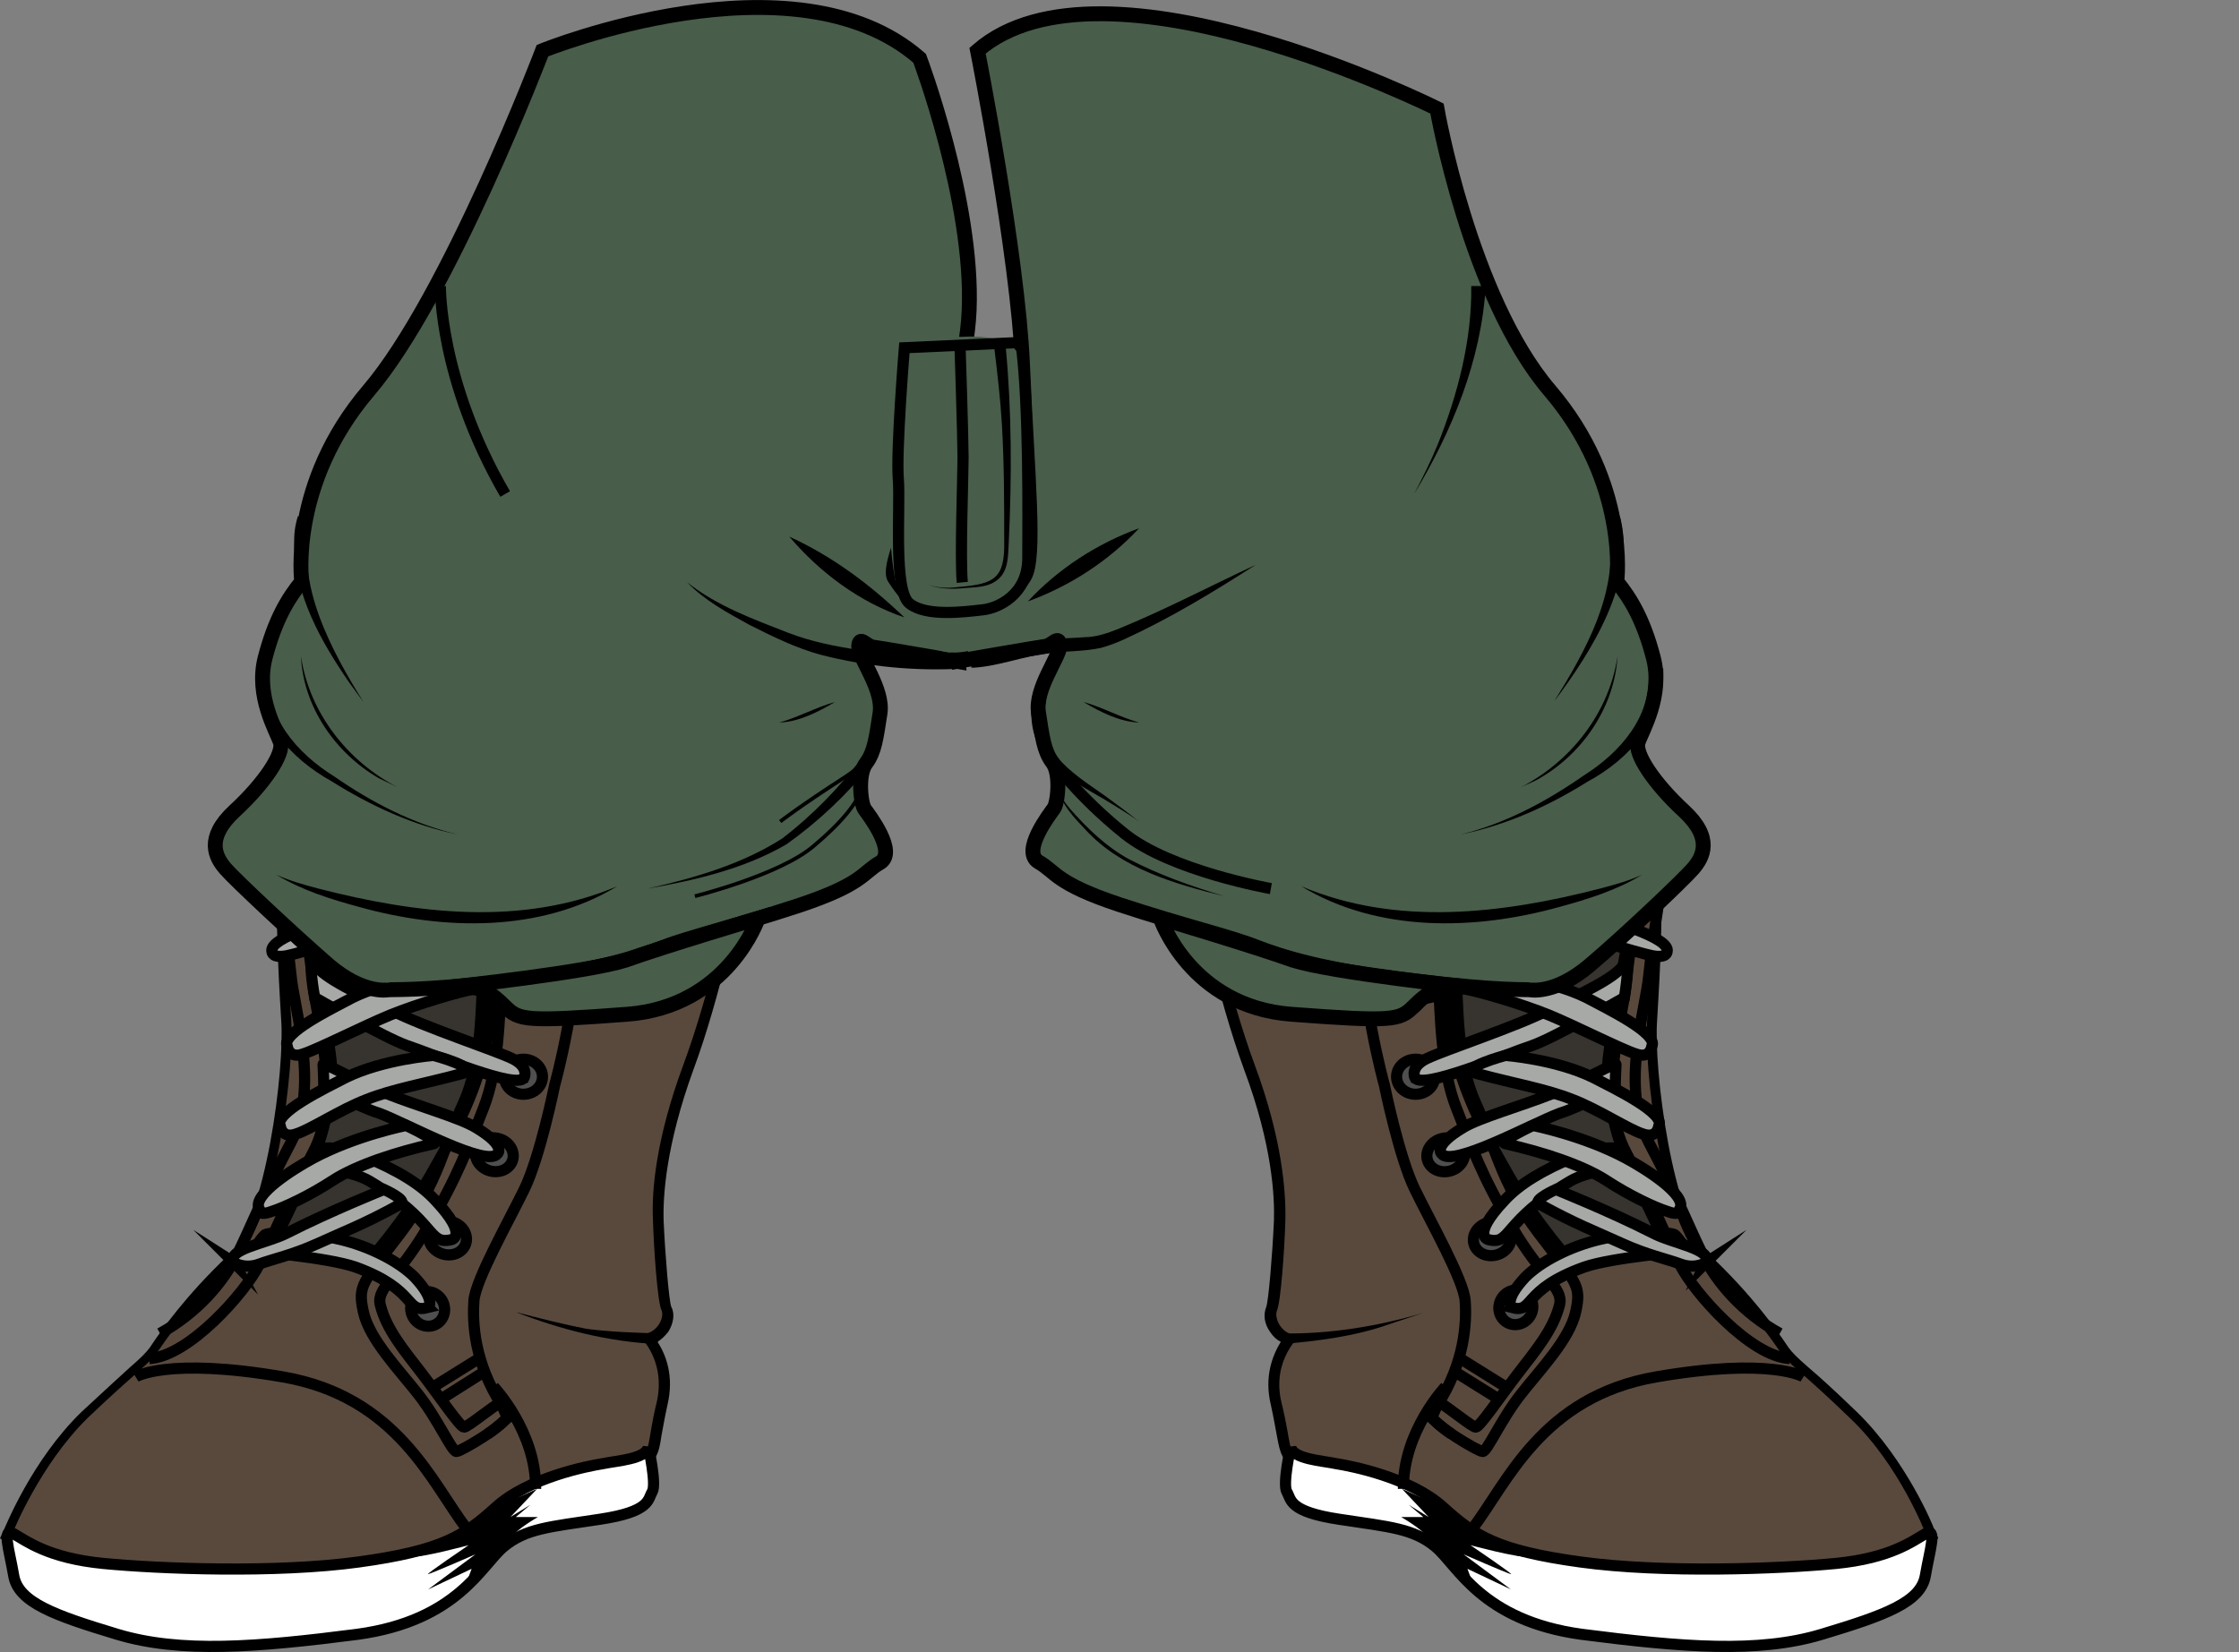 <?xml version="1.0" encoding="UTF-8" standalone="no"?>
<!-- Generator: Adobe Illustrator 26.0.1, SVG Export Plug-In . SVG Version: 6.00 Build 0)  -->

<svg
   version="1.1"
   x="0px"
   y="0px"
   viewBox="0 0 293.866 216.879"
   xml:space="preserve"
   id="svg107"
   sodipodi:docname="fox-legs.svg"
   width="293.866"
   height="216.879"
   inkscape:version="1.3 (0e150ed6c4, 2023-07-21)"
   xmlns:inkscape="http://www.inkscape.org/namespaces/inkscape"
   xmlns:sodipodi="http://sodipodi.sourceforge.net/DTD/sodipodi-0.dtd"
   xmlns="http://www.w3.org/2000/svg"
   xmlns:svg="http://www.w3.org/2000/svg"><rect x="0" y="0" width="293.866" height="216.879" fill="#808080" stroke="none"/><defs
   id="defs107" /><sodipodi:namedview
   id="namedview107"
   pagecolor="#505050"
   bordercolor="#ffffff"
   borderopacity="1"
   inkscape:showpageshadow="0"
   inkscape:pageopacity="0"
   inkscape:pagecheckerboard="1"
   inkscape:deskcolor="#505050"
   inkscape:zoom="2.8066667"
   inkscape:cx="157.83848"
   inkscape:cy="68.052257"
   inkscape:window-width="1920"
   inkscape:window-height="1051"
   inkscape:window-x="-9"
   inkscape:window-y="-9"
   inkscape:window-maximized="1"
   inkscape:current-layer="g106" />&#10;<style
   type="text/css"
   id="style1">&#10;	.st0{fill:#F4EFDF;stroke:#000000;stroke-width:1.464;stroke-miterlimit:10;}&#10;	.st1{fill:#37342F;stroke:#000000;stroke-width:1.464;stroke-miterlimit:10;}&#10;	.st2{opacity:0.28;}&#10;	.st3{fill:none;stroke:#000000;stroke-width:1.464;stroke-miterlimit:10;}&#10;	.st4{fill:#59493D;}&#10;	.st5{fill:#FFFFFF;stroke:#000000;stroke-width:1.464;stroke-miterlimit:10;}&#10;	.st6{fill:#4F4F4F;stroke:#000000;stroke-width:1.464;stroke-miterlimit:10;}&#10;	.st7{fill:#A7A9A7;stroke:#000000;stroke-width:1.464;stroke-miterlimit:10;}&#10;	.st8{fill:#485D4A;stroke:#000000;stroke-width:1.952;stroke-miterlimit:10;}&#10;	.st9{fill:none;stroke:#000000;stroke-width:0.488;stroke-miterlimit:10;}&#10;	.st10{fill:#485D4A;}&#10;	.st11{fill:#43392E;}&#10;</style>&#10;<g
   id="Layer_1"
   transform="translate(-180.1,-345.347)">&#10;</g>&#10;<g
   id="Layer_19"
   transform="translate(-180.1,-345.347)">&#10;</g>&#10;<g
   id="Layer_20"
   transform="translate(-180.1,-345.347)">&#10;</g>&#10;<g
   id="Tail"
   transform="translate(-180.1,-345.347)">&#10;</g>&#10;<g
   id="right_leg"
   transform="translate(-180.1,-345.347)">&#10;</g>&#10;<g
   id="Left_leg"
   transform="translate(-180.1,-345.347)">&#10;</g>&#10;<g
   id="body"
   transform="translate(-180.1,-345.347)">&#10;</g>&#10;<g
   id="belt"
   transform="translate(-180.1,-345.347)">&#10;</g>&#10;<g
   id="Face"
   transform="translate(-180.1,-345.347)">&#10;</g>&#10;<g
   id="Left_ear"
   transform="translate(-180.1,-345.347)">&#10;</g>&#10;<g
   id="Right_ear"
   transform="translate(-180.1,-345.347)">&#10;</g>&#10;<g
   id="White_mouth"
   transform="translate(-180.1,-345.347)">&#10;</g>&#10;<g
   id="Closed_mouth"
   transform="translate(-180.1,-345.347)">&#10;	<g
   id="Mouth_copy">&#10;	</g>&#10;</g>&#10;<g
   id="Mouth"
   transform="translate(-180.1,-345.347)">&#10;</g>&#10;<g
   id="wide_opened_mouth"
   transform="translate(-180.1,-345.347)">&#10;	<g
   id="Mouth_copy_2">&#10;	</g>&#10;</g>&#10;<g
   id="Nose"
   transform="translate(-180.1,-345.347)">&#10;</g>&#10;<g
   id="Nose_hair_2"
   transform="translate(-180.1,-345.347)">&#10;</g>&#10;<g
   id="Nose_hair_1"
   transform="translate(-180.1,-345.347)">&#10;</g>&#10;<g
   id="Eye_brow"
   transform="translate(-180.1,-345.347)">&#10;</g>&#10;<g
   id="white_part_of_eyes"
   transform="translate(-180.1,-345.347)">&#10;	<g
   id="Eyes_opened_copy">&#10;	</g>&#10;</g>&#10;<g
   id="eyes_2"
   transform="translate(-180.1,-345.347)">&#10;	<g
   id="Layer_29">&#10;	</g>&#10;</g>&#10;<g
   id="eyes_1"
   transform="translate(-180.1,-345.347)">&#10;	<g
   id="Layer_30">&#10;	</g>&#10;</g>&#10;<g
   id="Opened_eye_cover"
   transform="translate(-180.1,-345.347)">&#10;</g>&#10;<g
   id="Eyes_closed"
   transform="translate(-180.1,-345.347)">&#10;	<g
   id="Eyes_copy">&#10;	</g>&#10;</g>&#10;<g
   id="cap"
   transform="translate(-180.1,-345.347)">&#10;</g>&#10;<g
   id="Glasses"
   transform="translate(-180.1,-345.347)">&#10;	<g
   id="g107">&#10;		<g
   id="g106">&#10;			&#10;			<g
   id="g54">&#10;				<g
   id="g40">&#10;					<g
   id="g10">&#10;						<path
   class="st4"
   d="m 206.3,552.2 c -11.5,0 -19.1,-1.5 -24.7,-4.9 l -0.5,-0.3 0.2,-0.6 c 0.1,-0.4 3.6,-9.1 10,-15.2 3,-2.9 5,-4.6 6.3,-5.8 1.5,-1.3 2.3,-2 2.8,-2.8 l 0.2,-0.3 c 1.3,-1.9 4.4,-6.4 9.9,-11.6 5.5,-5.1 7.7,-25.9 7.2,-31.6 0,-0.6 -1.1,-15.2 -0.2,-19.7 0.6,-3.3 16.5,-11.9 32.1,-11.9 12.2,0 21.5,5.2 27,15.2 l 0.1,0.2 -0.1,0.3 c 0,0.1 -2.5,12.6 -6.1,22.2 -3.7,10 -4.1,16.9 -4,20.1 0.1,4.4 0.7,10.7 1.1,11.6 0.3,0.7 0.2,1.8 -0.4,2.6 -0.5,0.7 -1.1,1.2 -1.9,1.4 1.2,1.5 2.7,4.4 1.7,8.5 -0.4,1.8 -0.7,3.2 -0.8,4.1 -0.3,2.1 -0.5,3.1 -2.3,3.5 -0.5,0.1 -1.2,0.2 -2.1,0.4 -3.1,0.6 -8.9,1.6 -13,3.8 -1.3,0.7 -2.4,1.6 -3.5,2.6 -3.3,2.8 -7.4,6.4 -21,7.3 -5.9,0.5 -12.2,0.9 -18,0.9 z"
   id="path9" />&#10;						<path
   d="m 249.6,448.2 c 10,0 20.2,3.6 26.3,14.8 0,0 -2.5,12.4 -6.1,22.1 -3.6,9.7 -4.2,16.6 -4,20.4 0.1,3.7 0.6,10.7 1.1,11.8 0.5,1 -0.6,3.2 -2.6,3.2 -0.2,0 -0.4,0 -0.6,-0.1 0,0 3.9,3.2 2.6,9 -1.4,5.7 -0.6,6.6 -2.6,7.1 -1.9,0.5 -9.9,1.4 -15.3,4.2 -5.4,2.9 -6.2,8.6 -24.2,9.8 -6.4,0.4 -12.5,0.8 -18.1,0.8 -9.9,0 -18.2,-1.1 -24.3,-4.8 0,0 3.5,-8.8 9.8,-15 6.4,-6.1 8.1,-7.1 9.2,-8.7 1.1,-1.6 4.3,-6.4 10,-11.7 5.7,-5.4 8,-26.3 7.5,-32.2 0,0 -1.1,-15 -0.2,-19.5 0.7,-2.6 16,-11.2 31.5,-11.2 m 0,-1.4 v 0 c -15.7,0 -32,8.6 -32.8,12.5 -0.9,4.6 0.2,19.3 0.2,19.9 0.5,6.4 -2,26.4 -7,31 -5.5,5.2 -8.8,9.9 -10,11.7 l -0.2,0.3 c -0.5,0.7 -1.2,1.4 -2.7,2.7 -1.3,1.2 -3.3,3 -6.3,5.8 -6.5,6.3 -10,15.1 -10.2,15.5 l -0.5,1.1 1.1,0.6 c 5.7,3.5 13.4,5 25,5 5.8,0 12.2,-0.4 18.2,-0.8 13.8,-1 18,-4.6 21.4,-7.5 1.1,-1 2.1,-1.8 3.4,-2.5 4,-2.1 9.7,-3.1 12.7,-3.7 1,-0.2 1.7,-0.3 2.2,-0.4 2.2,-0.6 2.5,-2 2.8,-4.1 0.2,-1 0.4,-2.3 0.8,-4.1 0.9,-3.8 -0.2,-6.6 -1.3,-8.3 0.5,-0.3 1,-0.8 1.4,-1.3 0.7,-1.1 0.9,-2.4 0.4,-3.3 -0.3,-0.8 -0.8,-6.8 -1,-11.3 -0.1,-3.2 0.3,-9.9 3.9,-19.8 3.6,-9.7 6.1,-22.2 6.1,-22.4 l 0.1,-0.5 -0.3,-0.5 c -5.4,-10.3 -14.9,-15.6 -27.4,-15.6 z"
   id="path10" />&#10;					</g>&#10;					<path
   class="st5"
   d="m 265.2,535.3 c 0,0 1.1,4.9 0.5,5.9 -0.6,1 -0.2,2.6 -6.9,3.6 -6.6,1 -9.7,1.2 -12.6,3.6 -2.9,2.4 -6,9.7 -19.2,11.5 -13.2,1.7 -23.2,2.5 -31.5,0 -8.3,-2.5 -13,-4.2 -13.6,-7.7 -0.6,-3.5 -1.6,-6.4 0,-5.5 1.6,0.9 4.5,3.2 11.8,3.9 7.3,0.7 22.6,1.3 33.5,-0.2 10.9,-1.5 13.8,-3.4 18,-7.2 4.3,-3.9 12.1,-5.4 14,-5.7 1.9,-0.4 5.7,-0.6 6,-2.2 z"
   id="path11" />&#10;					<path
   class="st3"
   d="m 197.9,526.1 c 0,0 4.2,-2.6 19.3,0 15.1,2.6 19.6,14 24.2,20"
   id="path12" />&#10;					<g
   id="g13">&#10;						<path
   d="m 266.4,521.8 c -6.4,-0.3 -12.7,-1.9 -18.6,-4.2 3.1,0.8 6.2,1.6 9.3,2.2 3.1,0.4 6.3,0.5 9.4,0.6 z"
   id="path13" />&#10;					</g>&#10;					<path
   class="st3"
   d="m 244.9,527.4 c 0,0 5.6,5.9 5.5,13.4"
   id="path14" />&#10;					<path
   d="m 245.3,543.2 5.3,-2.4 -3.5,3.7 2.6,-1.6 -1.9,1.6 h 2.9 c 0,0 -2.8,1.6 -3.5,2.7 -0.7,1.1 -6.2,6.8 -6.2,6.8 l 1,-2.7 -5.7,2.7 6.2,-4.6 c 0,0 -5.5,2.4 -6.2,2.6 -0.6,0.2 5.3,-3.8 5.3,-3.8 0,0 -6.3,1.7 -7.5,1.5 -1.4,0.1 8.9,-1.7 11.2,-6.5 z"
   id="path15" />&#10;					<path
   class="st1"
   d="m 243.2,454.9 c 0,0 -10.9,-3.4 -17.3,0 -6.4,3.4 -6.5,5.3 -6.5,5.3 0,0 4.1,22 4.2,25 0.1,3 -0.5,8.6 -3.4,14.6 -2.9,6 -4,8.4 -4,8.4 l 12.2,2.8 c 0,0 4.6,-5.1 8.1,-11.2 3.5,-6.1 7.7,-13.7 8,-22.3 0.3,-8.6 -1.3,-22.6 -1.3,-22.6 z"
   id="path16" />&#10;					<g
   id="g18">&#10;						<path
   class="st3"
   d="m 218.6,456.9 c 0,0 2.2,13.4 2.6,17.8 0.4,4.4 3.8,14.7 0,21.9 -3.8,7.2 -5.3,11.2 -7.1,14.8 -1.8,3.6 -9.2,12 -14.4,12.3"
   id="path17" />&#10;						<path
   class="st3"
   d="m 215.7,455.6 c 0,0 2.2,13.4 2.6,17.8 0.4,4.4 3.8,14.7 0,21.9 -3.8,7.2 -5.3,11.2 -7.1,14.8 -1.8,3.6 -5.2,7.6 -10.1,10.3"
   id="path18" />&#10;					</g>&#10;					<g
   id="g22">&#10;						<path
   class="st3"
   d="m 246.5,531.4 c 0.1,0.9 -5.9,4.5 -6.5,4.5 -0.6,0 -2.4,-4.2 -5,-7.5 -2.5,-3.2 -6.4,-7.2 -7.2,-10.8 -0.8,-3.6 -0.1,-3.8 4.9,-10.4 5,-6.6 5.8,-11.8 8.2,-17 2.4,-5.2 2.4,-12.4 2.6,-18.6 0.2,-6.2 -1.3,-18 -1.3,-18"
   id="path19" />&#10;						<path
   class="st3"
   d="m 245.9,457.9 c 0,0 0.2,9.9 0,15.5 -0.2,5.7 -0.4,12.4 -2.3,17.3 -2,5.1 -3.4,9.1 -7.4,15.8 -3.8,6.5 -6.7,7.9 -6.2,10.1 0.8,3.3 3.2,6.1 5.5,9.1 2.3,3 5,7 5.5,7 0.5,0 3.7,-2.7 4.9,-3.3"
   id="path20" />&#10;						<path
   class="st3"
   d="m 244.1,533.6 c 1.2,-0.8 2.6,-2.1 2.6,-2.1 l -0.7,-1.6 c -3.7,-5.7 -3.9,-11 -3.7,-13.8 0.2,-2.7 4.5,-10.3 6.6,-14.6 2.1,-4.3 4,-13.7 4,-13.7 0,0 3.4,-12.1 3.2,-23.3"
   id="path21" />&#10;						<line
   class="st3"
   x1="237"
   y1="527.4"
   x2="243.1"
   y2="523.6"
   id="line21" />&#10;						<line
   class="st3"
   x1="237.7"
   y1="529.2"
   x2="243.7"
   y2="525.4"
   id="line22" />&#10;					</g>&#10;					<g
   id="g39">&#10;						&#10;							<ellipse
   transform="matrix(0.859,-0.513,0.513,0.859,-231.715,194.143)"
   class="st6"
   cx="236"
   cy="517"
   rx="2.2"
   ry="2.3"
   id="ellipse22" />&#10;						<g
   id="g38">&#10;							<ellipse
   class="st6"
   cx="251.5"
   cy="463.4"
   rx="2.7"
   ry="2.5"
   id="ellipse23" />&#10;							<ellipse
   class="st6"
   cx="250.6"
   cy="475.7"
   rx="2.7"
   ry="2.5"
   id="ellipse24" />&#10;							<ellipse
   class="st6"
   cx="248.8"
   cy="486.7"
   rx="2.5"
   ry="2.3"
   id="ellipse25" />&#10;							&#10;								<ellipse
   transform="matrix(0.27,-0.963,0.963,0.27,-299.655,598.614)"
   class="st6"
   cx="244.9"
   cy="496.9"
   rx="2.2"
   ry="2.5"
   id="ellipse26" />&#10;							&#10;								<ellipse
   transform="matrix(0.27,-0.963,0.963,0.27,-314.738,600.698)"
   class="st6"
   cx="238.8"
   cy="507.9"
   rx="2.2"
   ry="2.5"
   id="ellipse27" />&#10;							<g
   id="g32">&#10;								<path
   class="st7"
   d="m 250.9,476 c 0,0 0.9,-0.8 -1.4,-1.9 -2.3,-1.1 -11.8,-4.1 -16,-6.1 -4.2,-2 -12.8,-6.6 -14,-8.4 -1.2,-1.8 1.1,6.3 1.1,6.3 0,0 11,5.4 13.8,6.3 3.7,1.2 15.3,6.1 16.5,3.8 z"
   id="path27" />&#10;								<path
   class="st7"
   d="m 248.9,486.8 c 0,0 0.7,-1.4 -1.6,-2.5 -2.3,-1.1 -11.7,-4.2 -15.8,-6.3 -4.1,-2.1 -8.9,-4.2 -10,-6 -1.2,-1.7 -0.1,4.3 -0.1,4.3 0,0 9.2,5.3 12.1,6.3 3.6,1.2 14.6,5.9 15.4,4.2 z"
   id="path28" />&#10;								<path
   class="st7"
   d="m 245.4,496.8 c 0,0 1.2,-1 -2.8,-3.4 -2.1,-1.3 -7.5,-2.8 -11.8,-4.5 -4.3,-1.8 -8.3,-4.2 -8.3,-3.8 0.1,1.9 0.1,3 0.1,3 0,0 4.4,2.5 7.3,3.4 3.7,1.4 14.2,7.2 15.5,5.3 z"
   id="path29" />&#10;								<path
   class="st7"
   d="m 239.3,508.1 c 0,0 2.4,-0.4 -2,-5.1 -2,-2.2 -5,-4 -9.3,-5.8 -4.3,-1.8 -6.4,-1.1 -6.4,-0.5 0,1.2 -0.6,1.9 -0.6,1.9 0,0 5.1,0.3 7.6,1.8 8.9,5.3 7.6,8.4 10.7,7.7 z"
   id="path30" />&#10;								<path
   class="st7"
   d="m 236.3,517 c 0,0 1.1,-0.9 -1.8,-4 -2.1,-2.1 -5.9,-4 -9.6,-4.9 -5.4,-1.3 -9.8,-1 -10.1,-0.6 -0.9,1 -1.5,2.1 -1.5,2.1 0,0 9.8,0.8 13.5,2.1 8.2,3 6.4,6.1 9.5,5.3 z"
   id="path31" />&#10;								<path
   class="st7"
   d="m 251.9,463 c 0,0 0.5,-0.9 -2.3,-1.6 -2.8,-0.7 -10,-1.4 -18.5,-6.6 -8.5,-5.2 -12.2,-4.5 -12.3,-4 -0.1,0.5 5.6,6.1 13.4,9.3 7.8,3.2 13.8,3.8 15.8,3.9 2.1,0.2 3.4,0.7 3.9,-1 z"
   id="path32" />&#10;							</g>&#10;							<g
   id="g37">&#10;								<path
   class="st7"
   d="m 215.8,470.3 c 0,0 0,0.9 2,0.5 2,-0.4 9.4,-2.8 13.1,-3.4 3.7,-0.6 10.7,-2.7 12.1,-3.5 0.6,-0.4 -6.2,-2.1 -6.2,-2.1 0,0 -4.5,1.6 -9.8,3.3 -3,0.9 -11.8,3.3 -11.2,5.2 z"
   id="path33" />&#10;								<path
   class="st7"
   d="m 217.8,482.7 c 0,0 0.2,1.7 2.1,1 1.9,-0.6 8,-3.7 11.4,-5.1 3.7,-1.5 9.2,-3.1 11,-3.4 0.8,-0.1 -4.4,-1.8 -4.4,-1.8 0,0 -6.6,0.5 -11.5,2.9 -2.6,1.4 -9.5,4.7 -8.6,6.4 z"
   id="path34" />&#10;								<path
   class="st7"
   d="m 216.9,493.2 c 0,0 0.2,1.7 2.1,1 1.9,-0.6 5.8,-3.2 9.2,-4.5 3.5,-1.4 7.7,-2.1 12.5,-3.4 2.7,-0.7 -3.7,-2.4 -3.7,-2.4 0,0 -6.6,0.5 -11.5,2.9 -2.7,1.4 -9.6,4.7 -8.6,6.4 z"
   id="path35" />&#10;								<path
   class="st7"
   d="m 214.1,504 c 0,0 -0.3,1.1 1.6,0.4 1.9,-0.6 5.2,-2.2 8.1,-4.1 3.1,-2 8.3,-3.7 13.2,-4.8 1.1,-0.2 -3.6,-2.4 -3.6,-2.4 0,0 -6.6,1.3 -12.2,4.3 -2.6,1.4 -8,4.8 -7.1,6.6 z"
   id="path36" />&#10;								<path
   class="st7"
   d="m 210.8,511.1 c 0,0 1.4,0.9 3.3,0.2 1.9,-0.7 4.4,-1.2 7.7,-2.7 3.5,-1.6 6,-2.5 10.9,-5.2 0.9,-0.5 -2.2,-1.9 -2.2,-1.9 0,0 -7,2.8 -12.7,5.7 -2.7,1.4 -8,2.1 -7,3.9 z"
   id="path37" />&#10;							</g>&#10;						</g>&#10;					</g>&#10;				</g>&#10;				<g
   id="g51">&#10;					<path
   class="st8"
   d="m 231,475.3 c 0,0 -3.2,0.6 -7.7,-3.2 -4.5,-3.9 -12.3,-11.2 -13.6,-12.7 -1.3,-1.5 -2.7,-4 1.2,-7.6 3.9,-3.6 6.5,-7.5 6,-9 -0.5,-1.5 -3.3,-6.1 -2,-11.1 1.3,-5 3,-7.8 4.8,-10 0,0 -1.7,-12.8 8.8,-25.1 10.5,-12.3 22.8,-44.6 22.8,-44.6 0,0 33,-13.4 49.5,1 0,0 7.1,18.8 6.5,33.1 -0.6,14.3 -11.4,32.6 -9.8,35.1 1.6,2.4 2.7,4 8,4.6 l 0.4,6.4 c 0,0 -10.3,-1.8 -11.2,-1.9 -0.9,-0.1 -1.8,-1.6 -1.9,-0.1 0,1.5 3.3,5.6 2.8,8.8 -0.5,3.2 -0.7,5 -1.8,6.5 -1.2,1.5 -0.7,5.5 -0.2,6.1 0.5,0.7 4.3,5.6 2,7 -2.3,1.3 -2.2,2.8 -10.6,5.6 -8.5,2.8 -14.5,4.2 -17.8,5.5 -3.3,1.3 -9.2,3.2 -20.8,4.5 -11.6,1.3 -14.8,1 -15.4,1.1 z"
   id="path40" />&#10;					<path
   class="st3"
   d="m 237.9,382.9 c 0,0 -0.2,12.3 8.5,27.3"
   id="path41" />&#10;					<g
   id="g42">&#10;						<path
   d="m 261.1,461.7 c -10.1,6.1 -22.8,5.8 -33.9,2.7 -3.7,-1 -7.5,-2.2 -10.8,-4.2 1.8,0.8 3.6,1.3 5.5,1.8 12.8,3.3 26.7,5 39.2,-0.3 z"
   id="path42" />&#10;					</g>&#10;					<g
   id="g43">&#10;						<path
   d="m 215.3,433.3 c -0.4,6.1 3.7,10.9 8.7,14 4.9,3.4 10.3,6.2 16.2,7.6 -5.9,-1.2 -11.5,-3.8 -16.6,-7 -5.4,-3 -10,-8.1 -9.8,-14.7 0,0 1.5,0.1 1.5,0.1 z"
   id="path43" />&#10;					</g>&#10;					<g
   id="g44">&#10;						<path
   d="m 221,414 c -2.4,7.7 2.8,17.1 6.8,23.5 0,0 -1.9,-2.6 -1.9,-2.6 -3.7,-5.4 -7.1,-11.4 -7.2,-18.2 0,-1.3 0.1,-2.3 0.5,-3.6 0.1,0 1.8,0.9 1.8,0.9 z"
   id="path44" />&#10;					</g>&#10;					<path
   class="st9"
   d="m 295.5,437 c 0,0 1.8,6.3 -4.4,10.3 -6.2,4 -8.6,5.9 -8.6,5.9"
   id="path45" />&#10;					<g
   id="g46">&#10;						<path
   d="m 265.1,462 c 6.2,-1.4 12.4,-3.2 17.7,-6.6 3.9,-3 7.4,-6.6 10.3,-10.4 0,0 1.2,0.9 1.2,0.9 -3.2,3.9 -6.9,7.4 -11,10.3 -5.5,3.2 -11.9,4.7 -18.2,5.8 z"
   id="path46" />&#10;					</g>&#10;					<path
   class="st9"
   d="m 271.3,463 c 0,0 11.2,-2.8 15.6,-6.6 3.6,-3 6.1,-6 6.2,-7.7"
   id="path47" />&#10;					<g
   id="g48">&#10;						<path
   d="m 289.7,437.5 c -2.2,1.3 -4.7,2.6 -7.3,2.7 2.5,-0.7 4.8,-2 7.3,-2.7 z"
   id="path48" />&#10;					</g>&#10;					<path
   class="st8"
   d="m 279.6,465.9 c 0,0 -3.9,11.6 -17.2,12.6 -13.3,1 -14.2,0.8 -16,-1 -1.8,-1.8 -3.3,-2.9 -6.9,-2.6 0,0 17.7,-1.9 22.7,-3.5 5,-1.8 17.4,-5.5 17.4,-5.5 z"
   id="path49" />&#10;					<g
   id="g50">&#10;						<path
   d="m 219.6,431.5 c 1.1,7.4 6.1,13.8 12.7,17.2 -0.8,-0.4 -1.7,-0.8 -2.5,-1.2 -5.7,-3.3 -9.9,-9.4 -10.2,-16 z"
   id="path50" />&#10;					</g>&#10;					<path
   class="st10"
   d="m 313.2,391 c 0,0 -15.7,-5 -15.7,3.4 0,13 -4.1,35.8 8.7,36.6 11,0.7 9.1,-22.9 7,-40 z"
   id="path51" />&#10;				</g>&#10;				<g
   id="g53">&#10;					<path
   class="st11"
   d="m 283.7,415.8 c 0,0 10,7.6 15.1,10.6"
   id="path52" />&#10;					<path
   d="m 283.7,415.8 c 5.7,2.6 10.6,6.3 15.1,10.6 -5.9,-2 -11.1,-5.9 -15.1,-10.6 z"
   id="path53" />&#10;				</g>&#10;				<path
   d="m 306.6,431.2 c -4.5,0.3 -9.1,0.1 -13.6,-0.5 -3.3,-0.5 -6.4,-1.1 -9.5,-2.3 -4.6,-1.8 -9.3,-3.5 -13.2,-6.6 2.3,2.4 5.3,4 8.2,5.6 3,1.5 6,3 9.3,3.9 6.2,1.6 12.6,2.2 19,1.8 -0.1,-0.7 -0.1,-1.3 -0.2,-1.9 z"
   id="path54" />&#10;			</g>&#10;			<g
   id="g105">&#10;				<g
   id="g100">&#10;					<g
   id="g86">&#10;						<g
   id="g56">&#10;							<path
   class="st4"
   d="m 408.4,552.2 c -5.8,0 -12.1,-0.4 -18.1,-0.8 -13.5,-0.9 -17.6,-4.5 -21,-7.3 -1.1,-1 -2.2,-1.9 -3.5,-2.6 -4.1,-2.2 -9.8,-3.2 -13,-3.8 -0.9,-0.2 -1.7,-0.3 -2.1,-0.4 -1.8,-0.5 -1.9,-1.4 -2.3,-3.5 -0.2,-1 -0.4,-2.3 -0.8,-4.1 -1,-4.1 0.5,-7 1.7,-8.5 -0.8,-0.2 -1.4,-0.7 -1.9,-1.4 -0.6,-0.9 -0.7,-1.9 -0.4,-2.6 0.4,-0.9 0.9,-7.2 1.1,-11.6 0.1,-3.2 -0.3,-10.1 -4,-20.1 -3.6,-9.7 -6.1,-22.1 -6.1,-22.2 l -0.1,-0.3 0.1,-0.2 c 5.5,-9.9 14.8,-15.2 27,-15.2 15.6,0 31.4,8.6 32.1,11.9 0.9,4.5 -0.2,19.1 -0.2,19.7 -0.5,5.7 1.8,26.5 7.2,31.6 5.5,5.1 8.6,9.6 9.9,11.6 l 0.2,0.3 c 0.5,0.8 1.3,1.5 2.8,2.8 1.3,1.2 3.3,3 6.3,5.8 6.4,6.1 9.9,14.8 10,15.2 l 0.2,0.6 -0.5,0.3 c -5.5,3.3 -13.1,4.8 -24.6,4.8 z"
   id="path55" />&#10;							<path
   d="m 365.1,448.2 c 15.5,0 30.8,8.6 31.4,11.3 0.9,4.5 -0.2,19.5 -0.2,19.5 -0.5,5.9 1.7,26.8 7.5,32.2 5.7,5.4 8.9,10.1 10,11.7 1.1,1.6 2.9,2.6 9.2,8.7 6.4,6.1 9.8,15 9.8,15 -6.1,3.7 -14.4,4.8 -24.3,4.8 -5.6,0 -11.6,-0.4 -18.1,-0.8 -17.9,-1.2 -18.8,-7 -24.2,-9.8 -5.4,-2.9 -13.3,-3.7 -15.3,-4.2 -1.9,-0.5 -1.2,-1.4 -2.6,-7.1 -1.4,-5.7 2.6,-9 2.6,-9 -0.2,0 -0.4,0.1 -0.6,0.1 -2,0 -3,-2.2 -2.6,-3.2 0.5,-1.1 1,-8.1 1.1,-11.8 0.1,-3.7 -0.4,-10.7 -4,-20.4 -3.6,-9.7 -6.1,-22.1 -6.1,-22.1 6.2,-11.3 16.3,-14.9 26.4,-14.9 m 0,-1.4 c -12.4,0 -22,5.4 -27.6,15.6 l -0.3,0.5 0.1,0.5 c 0,0.1 2.5,12.6 6.1,22.4 3.7,9.9 4,16.7 3.9,19.8 -0.2,4.5 -0.7,10.4 -1,11.3 -0.4,1 -0.3,2.2 0.5,3.3 0.4,0.6 0.8,1 1.4,1.3 -1.1,1.8 -2.2,4.6 -1.3,8.3 0.4,1.8 0.6,3.1 0.8,4.1 0.4,2.1 0.6,3.5 2.8,4.1 0.5,0.1 1.2,0.3 2.2,0.4 3.1,0.5 8.8,1.6 12.7,3.7 1.2,0.7 2.2,1.5 3.4,2.5 3.4,2.9 7.6,6.6 21.4,7.5 6,0.4 12.4,0.8 18.2,0.8 11.6,0 19.3,-1.5 25,-5 l 1.1,-0.6 -0.5,-1.1 c -0.1,-0.4 -3.7,-9.2 -10.2,-15.5 -3,-2.9 -5,-4.7 -6.3,-5.8 -1.5,-1.3 -2.2,-2 -2.7,-2.7 l -0.2,-0.3 c -1.2,-1.8 -4.5,-6.5 -10,-11.7 -5,-4.6 -7.5,-24.6 -7,-31 0,-0.6 1.1,-15.3 0.2,-19.9 -0.7,-3.9 -17,-12.5 -32.7,-12.5 z"
   id="path56" />&#10;						</g>&#10;						<path
   class="st5"
   d="m 349.5,535.3 c 0,0 -1.1,4.9 -0.5,5.9 0.6,1 0.2,2.6 6.9,3.6 6.6,1 9.7,1.2 12.6,3.6 2.9,2.4 6,9.7 19.2,11.5 13.2,1.7 23.2,2.5 31.5,0 8.3,-2.5 13,-4.2 13.6,-7.7 0.6,-3.5 1.6,-6.4 0,-5.5 -1.6,0.9 -4.5,3.2 -11.8,3.9 -7.3,0.7 -22.6,1.3 -33.5,-0.2 -10.9,-1.5 -13.8,-3.4 -18,-7.2 -4.3,-3.9 -12.1,-5.4 -14,-5.7 -1.9,-0.4 -5.7,-0.6 -6,-2.2 z"
   id="path57" />&#10;						<path
   class="st3"
   d="m 416.8,526.1 c 0,0 -4.2,-2.6 -19.3,0 -15.1,2.6 -19.6,14 -24.2,20"
   id="path58" />&#10;						<g
   id="g59">&#10;							<path
   d="m 348.2,520.4 c 6.4,0.1 12.6,-0.9 18.7,-2.7 -1.5,0.5 -3,1 -4.5,1.5 -4.5,1.6 -9.4,2.2 -14.1,2.6 0,0 -0.1,-1.4 -0.1,-1.4 z"
   id="path59" />&#10;						</g>&#10;						<path
   class="st3"
   d="m 369.8,527.4 c 0,0 -5.6,5.9 -5.5,13.4"
   id="path60" />&#10;						<path
   d="m 369.4,543.2 -5.3,-2.4 3.5,3.7 -2.6,-1.6 1.9,1.6 H 364 c 0,0 2.8,1.6 3.5,2.7 0.7,1.1 6.2,6.8 6.2,6.8 l -1,-2.7 5.7,2.7 -6.2,-4.6 c 0,0 5.5,2.4 6.2,2.6 0.6,0.2 -5.3,-3.8 -5.3,-3.8 0,0 6.3,1.7 7.5,1.5 1.4,0.1 -8.9,-1.7 -11.2,-6.5 z"
   id="path61" />&#10;						<path
   class="st1"
   d="m 371.5,454.9 c 0,0 10.9,-3.4 17.3,0 6.4,3.4 6.5,5.3 6.5,5.3 0,0 -4.1,22 -4.2,25 -0.1,3 0.5,8.6 3.4,14.6 2.9,6 4,8.4 4,8.4 l -12.2,2.8 c 0,0 -4.6,-5.1 -8.1,-11.2 -3.5,-6.1 -7.7,-13.7 -8,-22.3 -0.3,-8.6 1.3,-22.6 1.3,-22.6 z"
   id="path62" />&#10;						<g
   id="g64">&#10;							<path
   class="st3"
   d="m 396.1,456.9 c 0,0 -2.2,13.4 -2.6,17.8 -0.4,4.4 -3.8,14.7 0,21.9 3.8,7.2 5.3,11.2 7.1,14.8 1.8,3.6 9.2,12 14.4,12.3"
   id="path63" />&#10;							<path
   class="st3"
   d="m 399.1,455.6 c 0,0 -2.2,13.4 -2.6,17.8 -0.4,4.4 -3.8,14.7 0,21.9 3.8,7.2 5.3,11.2 7.1,14.8 1.8,3.6 5.2,7.6 10.1,10.3"
   id="path64" />&#10;						</g>&#10;						<g
   id="g68">&#10;							<path
   class="st3"
   d="m 368.2,531.4 c -0.1,0.9 5.9,4.5 6.5,4.5 0.6,0 2.4,-4.2 5,-7.5 2.5,-3.2 6.4,-7.2 7.2,-10.8 0.8,-3.6 0.1,-3.8 -4.9,-10.4 -5,-6.6 -5.8,-11.8 -8.2,-17 -2.4,-5.2 -2.4,-12.4 -2.6,-18.6 -0.2,-6.2 1.3,-18 1.3,-18"
   id="path65" />&#10;							<path
   class="st3"
   d="m 368.9,457.9 c 0,0 -0.2,9.9 0,15.5 0.2,5.7 0.4,12.4 2.3,17.3 2,5.1 3.4,9.1 7.4,15.8 3.8,6.5 6.7,7.9 6.2,10.1 -0.8,3.3 -3.2,6.1 -5.5,9.1 -2.3,3 -5,7 -5.5,7 -0.5,0 -3.7,-2.7 -4.9,-3.3"
   id="path66" />&#10;							<path
   class="st3"
   d="m 370.6,533.6 c -1.2,-0.8 -2.6,-2.1 -2.6,-2.1 l 0.7,-1.6 c 3.7,-5.7 3.9,-11 3.7,-13.8 -0.2,-2.7 -4.5,-10.3 -6.6,-14.6 -2.1,-4.3 -4,-13.7 -4,-13.7 0,0 -3.4,-12.1 -3.2,-23.3"
   id="path67" />&#10;							<line
   class="st3"
   x1="377.7"
   y1="527.4"
   x2="371.6"
   y2="523.6"
   id="line67" />&#10;							<line
   class="st3"
   x1="377.1"
   y1="529.2"
   x2="371"
   y2="525.4"
   id="line68" />&#10;						</g>&#10;						<g
   id="g85">&#10;							&#10;								<ellipse
   transform="matrix(0.513,-0.859,0.859,0.513,-259.323,577.052)"
   class="st6"
   cx="378.7"
   cy="517"
   rx="2.3"
   ry="2.2"
   id="ellipse68" />&#10;							<g
   id="g84">&#10;								<ellipse
   class="st6"
   cx="363.2"
   cy="463.4"
   rx="2.7"
   ry="2.5"
   id="ellipse69" />&#10;								<ellipse
   class="st6"
   cx="364.1"
   cy="475.7"
   rx="2.7"
   ry="2.5"
   id="ellipse70" />&#10;								<ellipse
   class="st6"
   cx="365.9"
   cy="486.7"
   rx="2.5"
   ry="2.3"
   id="ellipse71" />&#10;								&#10;									<ellipse
   transform="matrix(0.963,-0.27,0.27,0.963,-120.427,118.282)"
   class="st6"
   cx="369.8"
   cy="496.9"
   rx="2.5"
   ry="2.2"
   id="ellipse72" />&#10;								&#10;									<ellipse
   transform="matrix(0.963,-0.27,0.27,0.963,-123.165,120.355)"
   class="st6"
   cx="375.9"
   cy="507.9"
   rx="2.5"
   ry="2.2"
   id="ellipse73" />&#10;								<g
   id="g78">&#10;									<path
   class="st7"
   d="m 363.8,476 c 0,0 -0.9,-0.8 1.4,-1.9 2.3,-1.1 11.8,-4.1 16,-6.1 4.2,-2.1 12.8,-6.6 14,-8.4 1.2,-1.7 -1.1,6.3 -1.1,6.3 0,0 -11,5.4 -13.8,6.3 -3.7,1.2 -15.3,6.1 -16.5,3.8 z"
   id="path73" />&#10;									<path
   class="st7"
   d="m 365.8,486.8 c 0,0 -0.7,-1.4 1.6,-2.5 2.3,-1.1 11.7,-4.2 15.8,-6.3 4.1,-2.1 8.9,-4.2 10,-6 1.1,-1.8 0.1,4.3 0.1,4.3 0,0 -9.2,5.3 -12.1,6.3 -3.6,1.2 -14.6,5.9 -15.4,4.2 z"
   id="path74" />&#10;									<path
   class="st7"
   d="m 369.3,496.8 c 0,0 -1.2,-1 2.8,-3.4 2.1,-1.3 7.5,-2.8 11.8,-4.5 4.3,-1.8 8.3,-4.2 8.3,-3.8 -0.1,1.9 -0.1,3 -0.1,3 0,0 -4.4,2.5 -7.3,3.4 -3.7,1.4 -14.2,7.2 -15.5,5.3 z"
   id="path75" />&#10;									<path
   class="st7"
   d="m 375.5,508.1 c 0,0 -2.4,-0.4 2,-5.1 2,-2.2 5,-4 9.3,-5.8 4.3,-1.8 6.4,-1.1 6.4,-0.5 0,1.2 0.6,1.9 0.6,1.9 0,0 -5.1,0.3 -7.6,1.8 -9,5.3 -7.7,8.4 -10.7,7.7 z"
   id="path76" />&#10;									<path
   class="st7"
   d="m 378.5,517 c 0,0 -1.1,-0.9 1.8,-4 2.1,-2.1 5.9,-4 9.6,-4.9 5.4,-1.3 9.8,-1 10.1,-0.6 0.9,1 1.5,2.1 1.5,2.1 0,0 -9.8,0.8 -13.5,2.1 -8.3,3 -6.5,6.1 -9.5,5.3 z"
   id="path77" />&#10;									<path
   class="st7"
   d="m 362.8,463 c 0,0 -0.5,-0.9 2.3,-1.6 2.8,-0.7 10,-1.4 18.5,-6.6 8.5,-5.2 12.2,-4.5 12.3,-4 0.1,0.5 -5.6,6.1 -13.4,9.3 -7.8,3.2 -13.8,3.8 -15.8,3.9 -2,0.2 -3.4,0.7 -3.9,-1 z"
   id="path78" />&#10;								</g>&#10;								<g
   id="g83">&#10;									<path
   class="st7"
   d="m 398.9,470.3 c 0,0 0,0.9 -2,0.5 -2,-0.4 -9.4,-2.8 -13.1,-3.4 -3.7,-0.6 -10.7,-2.7 -12.1,-3.5 -0.6,-0.4 6.2,-2.1 6.2,-2.1 0,0 4.5,1.6 9.8,3.3 3,0.9 11.8,3.3 11.2,5.2 z"
   id="path79" />&#10;									<path
   class="st7"
   d="m 396.9,482.7 c 0,0 -0.2,1.7 -2.1,1 -1.9,-0.6 -8,-3.7 -11.4,-5.1 -3.7,-1.5 -9.2,-3.1 -11,-3.4 -0.8,-0.1 4.4,-1.8 4.4,-1.8 0,0 6.6,0.5 11.5,2.9 2.6,1.4 9.5,4.7 8.6,6.4 z"
   id="path80" />&#10;									<path
   class="st7"
   d="m 397.8,493.2 c 0,0 -0.2,1.7 -2.1,1 -1.9,-0.6 -5.8,-3.2 -9.2,-4.5 -3.5,-1.4 -7.7,-2.1 -12.5,-3.4 -2.7,-0.7 3.7,-2.4 3.7,-2.4 0,0 6.6,0.5 11.5,2.9 2.7,1.4 9.6,4.7 8.6,6.4 z"
   id="path81" />&#10;									<path
   class="st7"
   d="m 400.6,504 c 0,0 0.3,1.1 -1.6,0.4 -1.9,-0.6 -5.2,-2.2 -8.1,-4.1 -3.1,-2 -8.3,-3.7 -13.2,-4.8 -1.1,-0.2 3.6,-2.4 3.6,-2.4 0,0 6.6,1.3 12.2,4.3 2.6,1.4 8,4.8 7.1,6.6 z"
   id="path82" />&#10;									<path
   class="st7"
   d="m 404,511.1 c 0,0 -1.4,0.9 -3.3,0.2 -1.9,-0.7 -4.4,-1.2 -7.7,-2.7 -3.5,-1.6 -6,-2.5 -10.9,-5.2 -0.9,-0.5 2.2,-1.9 2.2,-1.9 0,0 7,2.8 12.7,5.7 2.6,1.4 7.9,2.1 7,3.9 z"
   id="path83" />&#10;								</g>&#10;							</g>&#10;						</g>&#10;					</g>&#10;					<g
   id="g97">&#10;						<path
   class="st8"
   d="m 381,475.3 c 0,0 3.2,0.6 7.7,-3.2 4.5,-3.8 12.3,-11.2 13.6,-12.7 1.3,-1.5 2.7,-4 -1.2,-7.6 -3.9,-3.6 -6.5,-7.5 -6,-9 0.5,-1.5 3.3,-6.1 2,-11.1 -1.3,-5 -3,-7.8 -4.8,-10 0,0 1.7,-12.8 -8.8,-25.1 -10.5,-12.3 -14.8,-37 -14.8,-37 0,0 -43.8,-21.9 -60.3,-7.6 0,0 5.3,26.9 5.9,41.2 0.6,14.3 1.8,25.5 0.2,27.9 -1.6,2.4 -2.7,4 -8,4.6 l -0.4,6.4 c 0,0 10.3,-1.8 11.2,-1.9 0.9,-0.1 1.8,-1.6 1.9,-0.1 0,1.5 -3.3,5.6 -2.8,8.8 0.5,3.2 0.7,5 1.8,6.5 1.2,1.5 0.7,5.5 0.2,6.1 -0.5,0.7 -4.3,5.6 -2,7 2.3,1.3 2.2,2.8 10.6,5.6 8.5,2.8 14.5,4.2 17.8,5.5 3.3,1.3 9.2,3.2 20.8,4.5 11.6,1.4 14.8,1.1 15.4,1.2 z"
   id="path86" />&#10;						<g
   id="g87">&#10;							<path
   d="m 375.1,382.9 c -0.6,9.8 -4.4,19 -9.4,27.3 1.1,-2.1 2.2,-4.3 3.1,-6.5 2.6,-6.5 4.5,-13.7 4.4,-20.8 -0.1,0 1.9,0 1.9,0 z"
   id="path87" />&#10;						</g>&#10;						<g
   id="g88">&#10;							<path
   d="m 350.9,461.7 c 12.5,5.3 26.4,3.6 39.2,0.3 1.9,-0.5 3.7,-1 5.5,-1.8 -3.3,2 -7.1,3.2 -10.8,4.2 -11.1,3.1 -23.8,3.4 -33.9,-2.7 z"
   id="path88" />&#10;						</g>&#10;						<g
   id="g89">&#10;							<path
   d="m 398.4,433.1 c 0.2,6.7 -4.4,11.9 -10,14.9 -5.1,3.2 -10.7,5.7 -16.6,6.9 5.8,-1.4 11.2,-4.3 16.1,-7.7 4.9,-3.1 9,-7.8 8.6,-13.8 0,-0.1 1.9,-0.3 1.9,-0.3 z"
   id="path89" />&#10;						</g>&#10;						<g
   id="g90">&#10;							<path
   d="m 392.7,413.1 c 2.3,8.4 -3.8,17.9 -8.6,24.3 4.1,-6.6 8.4,-14.2 7.2,-22.2 -0.1,-0.5 -0.2,-1 -0.4,-1.3 z"
   id="path90" />&#10;						</g>&#10;						<g
   id="g91">&#10;							<path
   d="m 317.4,437.3 c -1.6,6.5 3,9.2 7.7,12.5 1.5,1.1 3,2.2 4.5,3.4 -1.5,-1.1 -3.1,-2 -4.7,-3 -4.3,-2.5 -8.9,-4.7 -9.4,-10.3 -0.1,-1 -0.1,-2 0.1,-3.1 0,0 1.8,0.5 1.8,0.5 z"
   id="path91" />&#10;						</g>&#10;						<path
   class="st3"
   d="m 346.9,462 c 0,0 -13.1,-2.3 -19.2,-7.2 -6.1,-4.9 -9.4,-9.5 -9.4,-9.5"
   id="path92" />&#10;						<g
   id="g93">&#10;							<path
   d="m 340.8,463 c -6.5,-1.6 -13.5,-3.6 -18.2,-8.7 -1.5,-1.6 -3.3,-3.4 -3.6,-5.6 0.2,1.1 0.9,2.1 1.6,2.9 2.2,2.5 4.7,4.9 7.6,6.5 4,2.1 8.3,3.6 12.6,4.9 z"
   id="path93" />&#10;						</g>&#10;						<g
   id="g94">&#10;							<path
   d="m 322.3,437.5 c 2.5,0.7 4.8,2 7.3,2.7 -2.6,-0.1 -5.1,-1.4 -7.3,-2.7 z"
   id="path94" />&#10;						</g>&#10;						<path
   class="st8"
   d="m 332.4,465.9 c 0,0 3.9,11.6 17.2,12.6 13.3,1 14.2,0.8 16,-1 1.8,-1.8 3.3,-2.9 6.9,-2.6 0,0 -17.7,-1.9 -22.7,-3.5 -5,-1.8 -17.4,-5.5 -17.4,-5.5 z"
   id="path95" />&#10;						<g
   id="g96">&#10;							<path
   d="m 392.4,431.5 c -0.4,6.6 -4.5,12.7 -10.2,16 -0.8,0.5 -1.7,0.8 -2.5,1.2 6.6,-3.4 11.6,-9.8 12.7,-17.2 z"
   id="path96" />&#10;						</g>&#10;						<path
   class="st10"
   d="m 298.8,391 c 0,0 15.7,-5 15.7,3.4 0,13 4.1,35.8 -8.7,36.6 -11,0.7 -9.1,-22.9 -7,-40 z"
   id="path97" />&#10;					</g>&#10;					<g
   id="g99">&#10;						<path
   class="st11"
   d="m 329.6,414.7 c 0,0 -11.3,7.5 -14.6,9.6"
   id="path98" />&#10;						<path
   d="m 329.6,414.7 c -4,4.3 -9.1,7.6 -14.6,9.6 4,-4.3 9.1,-7.6 14.6,-9.6 z"
   id="path99" />&#10;					</g>&#10;					<path
   d="m 326.9,427.9 c -1.5,0.6 -3,1.1 -4.5,1.1 -2.4,0.2 -5.1,0.1 -7.5,0.7 -2.4,0.6 -4.7,1.2 -7.2,1.4 -0.1,0 -0.2,0 -0.3,0 0,0 0,0 0,0 0.1,0.6 0.1,1.3 0.2,1.9 0.1,0 0.2,0 0.3,0 3.3,-0.2 6.5,-1.5 9.8,-1.9 2.2,-0.3 4.6,-0.2 6.9,-0.7 1.1,-0.3 2.1,-0.7 3,-1.1 6.1,-2.8 11.7,-6.2 17.3,-9.8 -6,2.8 -11.9,5.9 -18,8.4 z"
   id="path100" />&#10;				</g>&#10;				<g
   id="g104">&#10;					<path
   class="st3"
   d="m 306.1,390.7 c 0,0 0.4,12.2 0.4,14.7 0,2.5 -0.4,13.3 -0.1,16.4"
   id="path101" />&#10;					<path
   class="st3"
   d="m 298.8,391 c 0,0 -1.1,13.5 -0.8,17.2 0.3,3.7 -0.7,14.8 1.5,16.4 2.2,1.7 7,1.1 9.6,0.8 1.9,-0.2 5.9,-1.9 5.9,-6.8 0,-5.1 0.2,-20 -0.9,-28.3 z"
   id="path102" />&#10;					<g
   id="g103">&#10;						<path
   d="m 312.1,390.9 c 0.8,8.5 0.8,17.1 0.4,25.6 -0.1,1.7 0,3.7 -1.4,4.9 -1.4,1.2 -3.3,1 -5,1.2 -1.7,0.1 -3.5,0 -5,-0.9 1.5,0.9 3.3,0.9 4.9,0.7 4.6,-0.4 6,-1.1 5.9,-6 0,-5.1 0,-10.2 -0.3,-15.3 -0.2,-3.4 -0.6,-6.8 -1,-10.1 z"
   id="path103" />&#10;					</g>&#10;				</g>&#10;			</g>&#10;		</g>&#10;	</g>&#10;</g>&#10;</svg>
